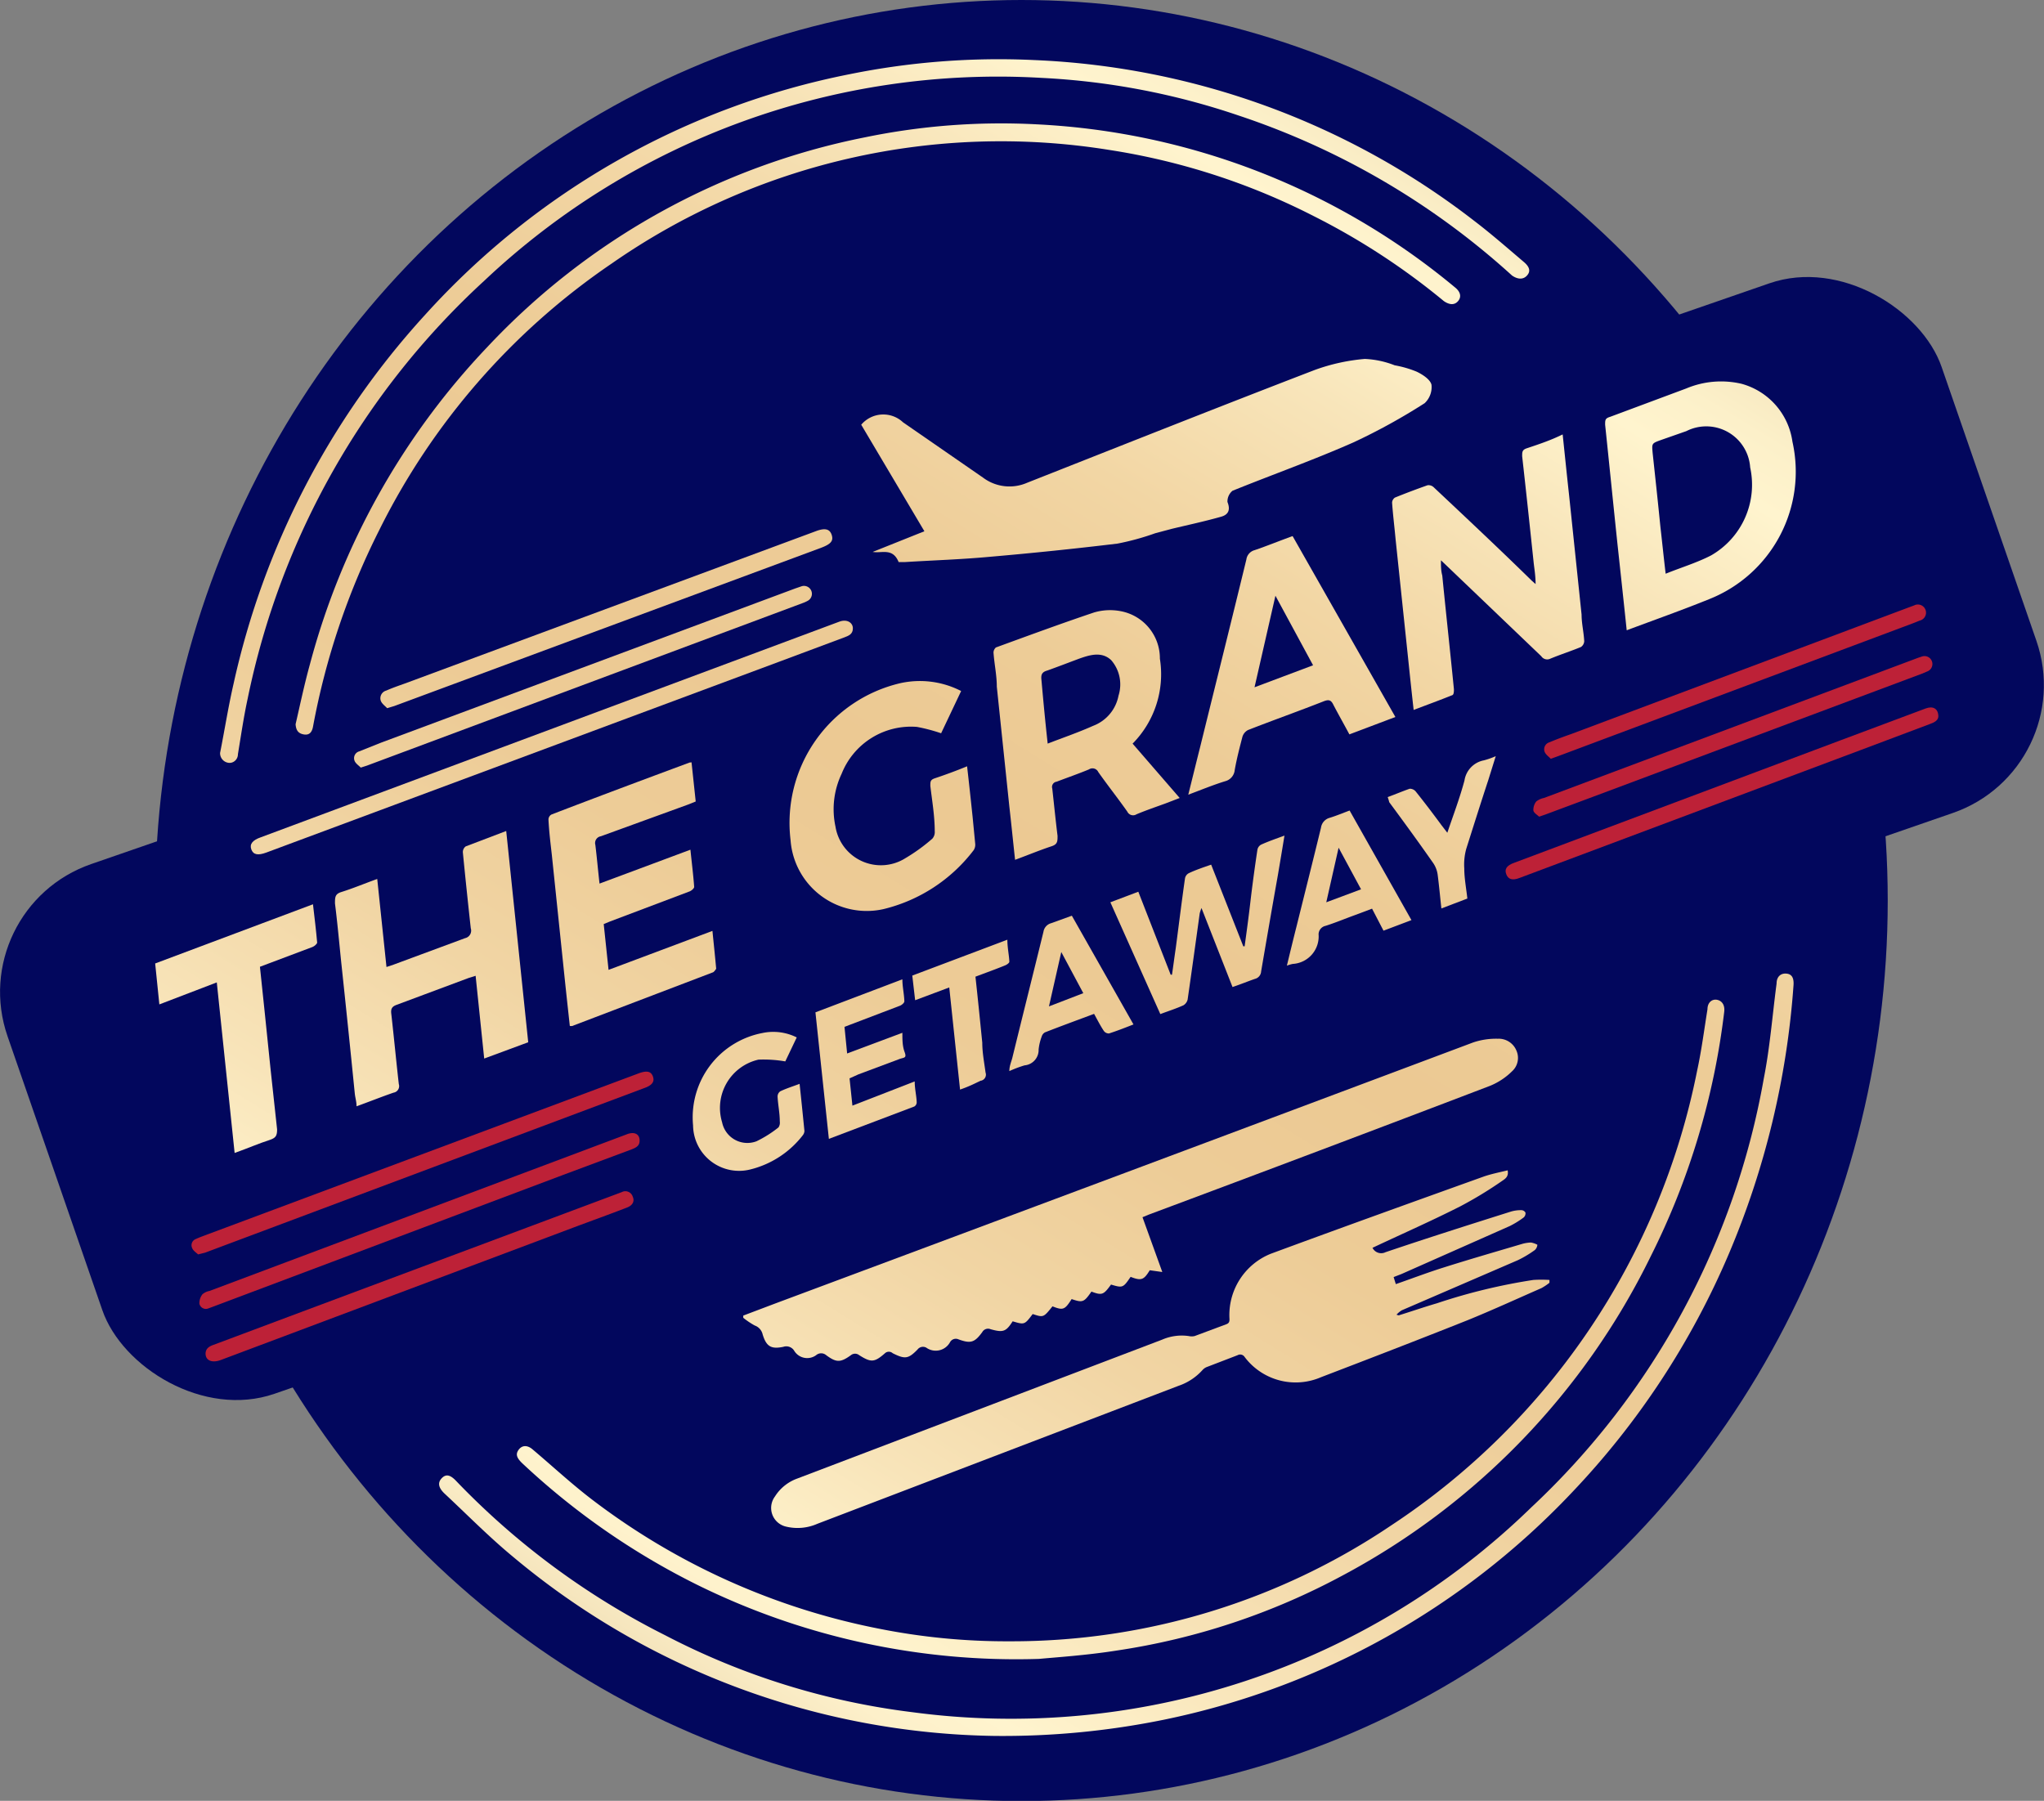<svg xmlns="http://www.w3.org/2000/svg" xmlns:xlink="http://www.w3.org/1999/xlink" viewBox="0 0 92.87 81.83"><rect x="0" y="0" width="92.87" height="81.83" fill="#808080" stroke="none"/><defs><style>.cls-1{fill:#02075d;}.cls-2{fill:url(#linear-gradient);}.cls-3{fill:url(#linear-gradient-2);}.cls-4{fill:url(#linear-gradient-3);}.cls-5{fill:url(#linear-gradient-4);}.cls-6{fill:url(#linear-gradient-5);}.cls-7{fill:url(#linear-gradient-6);}.cls-8{fill:url(#linear-gradient-7);}.cls-9{fill:url(#linear-gradient-8);}.cls-10{fill:url(#linear-gradient-9);}.cls-11{fill:url(#linear-gradient-10);}.cls-12{fill:url(#linear-gradient-11);}.cls-13{fill:url(#linear-gradient-12);}.cls-14{fill:url(#linear-gradient-13);}.cls-15{fill:url(#linear-gradient-14);}.cls-16{fill:url(#linear-gradient-15);}.cls-17{fill:url(#linear-gradient-16);}.cls-18{fill:#bd2137;}.cls-19{fill:url(#linear-gradient-17);}.cls-20{fill:url(#linear-gradient-18);}.cls-21{fill:url(#linear-gradient-19);}.cls-22{fill:url(#linear-gradient-20);}.cls-23{fill:url(#linear-gradient-21);}.cls-24{fill:url(#linear-gradient-22);}.cls-25{fill:url(#linear-gradient-23);}.cls-26{fill:url(#linear-gradient-24);}.cls-27{fill:url(#linear-gradient-25);}.cls-28{fill:url(#linear-gradient-26);}</style><linearGradient id="linear-gradient" x1="85.22" y1="10.56" x2="37.36" y2="88.24" gradientUnits="userSpaceOnUse"><stop offset="0" stop-color="#cfae7e"/><stop offset="0.01" stop-color="#d4b687"/><stop offset="0.05" stop-color="#e7d1a6"/><stop offset="0.08" stop-color="#f4e4bc"/><stop offset="0.12" stop-color="#fcf0c9"/><stop offset="0.15" stop-color="#fff4ce"/><stop offset="0.22" stop-color="#f8e5ba"/><stop offset="0.31" stop-color="#f2d6a4"/><stop offset="0.4" stop-color="#edcc97"/><stop offset="0.49" stop-color="#ecc993"/><stop offset="0.58" stop-color="#edcc97"/><stop offset="0.68" stop-color="#f1d5a4"/><stop offset="0.78" stop-color="#f8e4b9"/><stop offset="0.86" stop-color="#fff4ce"/><stop offset="0.89" stop-color="#fdf0ca"/><stop offset="0.92" stop-color="#f5e5bd"/><stop offset="0.96" stop-color="#e9d3a9"/><stop offset="0.99" stop-color="#d7ba8c"/><stop offset="1" stop-color="#cfae7e"/></linearGradient><linearGradient id="linear-gradient-2" x1="80.13" y1="7.39" x2="32.31" y2="84.99" xlink:href="#linear-gradient"/><linearGradient id="linear-gradient-3" x1="82.39" y1="8.76" x2="34.49" y2="86.48" xlink:href="#linear-gradient"/><linearGradient id="linear-gradient-4" x1="56.86" y1="-7.56" x2="8.99" y2="70.12" xlink:href="#linear-gradient"/><linearGradient id="linear-gradient-5" x1="82.01" y1="8.53" x2="34.13" y2="86.23" xlink:href="#linear-gradient"/><linearGradient id="linear-gradient-6" x1="57.32" y1="-7.25" x2="9.47" y2="70.41" xlink:href="#linear-gradient"/><linearGradient id="linear-gradient-7" x1="79.64" y1="6.54" x2="31.41" y2="84.81" xlink:href="#linear-gradient"/><linearGradient id="linear-gradient-8" x1="84.4" y1="9.57" x2="36.18" y2="87.82" xlink:href="#linear-gradient"/><linearGradient id="linear-gradient-9" x1="69.56" y1="0.15" x2="21.31" y2="78.44" xlink:href="#linear-gradient"/><linearGradient id="linear-gradient-10" x1="53.11" y1="-10.24" x2="4.89" y2="68.03" xlink:href="#linear-gradient"/><linearGradient id="linear-gradient-11" x1="58.14" y1="-7.11" x2="9.87" y2="71.21" xlink:href="#linear-gradient"/><linearGradient id="linear-gradient-12" x1="75.5" y1="3.84" x2="27.21" y2="82.2" xlink:href="#linear-gradient"/><linearGradient id="linear-gradient-13" x1="64.69" y1="-2.87" x2="16.5" y2="75.33" xlink:href="#linear-gradient"/><linearGradient id="linear-gradient-14" x1="47.69" y1="-13.82" x2="-0.64" y2="64.61" xlink:href="#linear-gradient"/><linearGradient id="linear-gradient-15" x1="52.09" y1="-10.33" x2="4.29" y2="67.24" xlink:href="#linear-gradient"/><linearGradient id="linear-gradient-16" x1="77.06" y1="4.97" x2="28.89" y2="83.14" xlink:href="#linear-gradient"/><linearGradient id="linear-gradient-17" x1="51.9" y1="-10.49" x2="4.09" y2="67.1" xlink:href="#linear-gradient"/><linearGradient id="linear-gradient-18" x1="51.49" y1="-10.78" x2="3.68" y2="66.81" xlink:href="#linear-gradient"/><linearGradient id="linear-gradient-19" x1="69.09" y1="-0.19" x2="20.83" y2="78.13" xlink:href="#linear-gradient"/><linearGradient id="linear-gradient-20" x1="81.74" y1="7.78" x2="33.45" y2="86.14" xlink:href="#linear-gradient"/><linearGradient id="linear-gradient-21" x1="74.76" y1="3.35" x2="26.47" y2="81.71" xlink:href="#linear-gradient"/><linearGradient id="linear-gradient-22" x1="66.31" y1="-1.84" x2="18.12" y2="76.36" xlink:href="#linear-gradient"/><linearGradient id="linear-gradient-23" x1="83.24" y1="8.76" x2="34.93" y2="87.16" xlink:href="#linear-gradient"/><linearGradient id="linear-gradient-24" x1="71.2" y1="1.08" x2="22.87" y2="79.51" xlink:href="#linear-gradient"/><linearGradient id="linear-gradient-25" x1="65" y1="-2.37" x2="17.25" y2="75.12" xlink:href="#linear-gradient"/><linearGradient id="linear-gradient-26" x1="82.74" y1="8.94" x2="34.98" y2="86.44" xlink:href="#linear-gradient"/></defs><g id="Layer_2" data-name="Layer 2"><g id="Layer_3" data-name="Layer 3"><rect class="cls-1" x="-0.06" y="25.37" width="92.99" height="25.47" rx="6.15" transform="translate(-9.91 17.28) rotate(-19.09)"/><ellipse class="cls-1" cx="46.41" cy="40.92" rx="39.36" ry="40.92"/><path class="cls-2" d="M63.55,59.77c.58-.18,1.16-.38,1.74-.55a26.38,26.38,0,0,1,4.38-1.06,5.93,5.93,0,0,1,.73,0l0,.13a2.82,2.82,0,0,1-.36.24c-1.12.49-2.23,1-3.36,1.46-2.21.88-4.44,1.74-6.66,2.59a2.9,2.9,0,0,1-3.47-.92.24.24,0,0,0-.32-.08l-1.38.53a.52.52,0,0,0-.21.14,2.57,2.57,0,0,1-1.09.72L37.14,69.24a2.23,2.23,0,0,1-1.42.13A.87.87,0,0,1,35.21,68a2,2,0,0,1,1-.81l9.3-3.54,7.3-2.78a2.24,2.24,0,0,1,1.2-.16.61.61,0,0,0,.27,0l1.42-.53c.15-.05.17-.13.16-.28a3,3,0,0,1,1.88-2.93c3.22-1.19,6.45-2.35,9.68-3.51.35-.12.71-.19,1.08-.28.06.29-.12.39-.25.48a18.32,18.32,0,0,1-1.89,1.15c-1.26.64-2.55,1.21-3.83,1.81l-.17.08a.44.44,0,0,0,.59.2c1.89-.64,3.78-1.24,5.68-1.84a1.55,1.55,0,0,1,.48-.07.22.22,0,0,1,.2.11.25.25,0,0,1-.08.22,4.12,4.12,0,0,1-.63.39l-4.92,2.18-.36.14.1.32c.75-.26,1.48-.54,2.22-.77,1.17-.37,2.35-.71,3.53-1.06a1.67,1.67,0,0,1,.39-.06,1,1,0,0,1,.29.1c0,.09-.06.21-.14.26a5,5,0,0,1-.74.44l-5.28,2.28a1.11,1.11,0,0,0-.24.2Z"/><path class="cls-3" d="M51.91,55.31l.9,2.49-.57-.08c-.27.44-.38.49-.87.3-.34.5-.36.51-.89.35-.34.47-.41.5-.89.32-.34.49-.4.51-.9.34-.31.49-.39.52-.87.33-.41.51-.41.51-.9.35-.37.49-.37.49-.91.33-.3.47-.43.52-1,.36a.3.3,0,0,0-.38.13c-.35.48-.53.53-1.08.33a.3.3,0,0,0-.38.12.74.74,0,0,1-1.08.26.31.31,0,0,0-.4.08c-.42.43-.57.45-1.13.17a.26.26,0,0,0-.35,0c-.48.42-.63.43-1.17.09a.3.3,0,0,0-.38,0c-.47.34-.66.34-1.12,0a.35.35,0,0,0-.46,0,.69.69,0,0,1-1-.21.42.42,0,0,0-.49-.17c-.54.11-.77,0-.94-.57a.56.56,0,0,0-.36-.4,3.64,3.64,0,0,1-.52-.35l0-.1,1.48-.56Q51.1,53.31,66.93,47.37a3.24,3.24,0,0,1,1.12-.17.87.87,0,0,1,.85.54.82.82,0,0,1-.2.94,3.07,3.07,0,0,1-1,.66Q60,52.28,52.2,55.19Z"/><path class="cls-4" d="M45.19,78.88a34.83,34.83,0,0,1-21.88-8.14c-1.09-.9-2.08-1.91-3.12-2.88-.28-.27-.31-.5-.11-.7s.4-.13.66.15a34.77,34.77,0,0,0,9.49,7A33,33,0,0,0,41.44,77.8a33.88,33.88,0,0,0,28.14-9.31A35,35,0,0,0,80.14,49c.28-1.42.39-2.87.58-4.31,0-.31.19-.47.44-.45s.35.19.33.52A38.14,38.14,0,0,1,78.54,57a36.3,36.3,0,0,1-7.12,10.82A35.26,35.26,0,0,1,52.9,78.14,36.62,36.62,0,0,1,45.19,78.88Z"/><path class="cls-5" d="M10,34.21c.2-1,.37-2.09.61-3.13A36.47,36.47,0,0,1,19.32,14.3,35.19,35.19,0,0,1,38.61,3.37,34.12,34.12,0,0,1,47,2.73a35,35,0,0,1,20,7.32c.76.58,1.49,1.22,2.22,1.84.29.24.33.44.16.63s-.42.18-.68,0A34.77,34.77,0,0,0,56.25,5.24a32.75,32.75,0,0,0-8.91-1.7A34,34,0,0,0,22,12.76a35.41,35.41,0,0,0-10.75,19c-.18.83-.3,1.67-.44,2.51,0,.26-.23.43-.44.39A.44.44,0,0,1,10,34.21Z"/><path class="cls-6" d="M47.21,75.38A32.74,32.74,0,0,1,31.65,72a33.09,33.09,0,0,1-7.9-5.49c-.29-.27-.33-.44-.18-.64s.39-.22.64,0c.9.76,1.76,1.56,2.69,2.27a31.44,31.44,0,0,0,13,5.86,29.62,29.62,0,0,0,6,.58,30.85,30.85,0,0,0,17.33-5.28A32.26,32.26,0,0,0,77.11,48.65c.2-.92.32-1.86.47-2.79,0-.31.21-.47.43-.43s.37.23.33.55A33.62,33.62,0,0,1,75,57.09a32.7,32.7,0,0,1-14,14.5A31.34,31.34,0,0,1,50.74,75C49.35,75.22,47.94,75.31,47.21,75.38Z"/><path class="cls-7" d="M13.43,32.91c.21-.91.4-1.82.65-2.72a33.32,33.32,0,0,1,8.07-14.43A32.07,32.07,0,0,1,39.3,6.24a30.59,30.59,0,0,1,7.81-.59,32.18,32.18,0,0,1,19,7.41c.25.2.3.43.14.62s-.39.18-.65,0a31.47,31.47,0,0,0-5.93-3.87,30.63,30.63,0,0,0-9.29-3,30.94,30.94,0,0,0-22.58,5.16A31.65,31.65,0,0,0,17.22,24.11a33.27,33.27,0,0,0-3,8.92c-.05.25-.17.39-.43.34S13.45,33.16,13.43,32.91Z"/><path class="cls-8" d="M71,19.74c.1.94.19,1.84.29,2.74l.57,5.45c0,.4.1.8.12,1.21a.34.34,0,0,1-.15.26c-.46.19-.93.34-1.39.53a.32.32,0,0,1-.41-.11l-4.39-4.2-.17-.16c0,.26,0,.47.06.69.17,1.72.36,3.45.53,5.17,0,.09,0,.25-.08.27-.57.23-1.15.44-1.75.67-.09-.8-.17-1.56-.25-2.33l-.57-5.42c-.05-.55-.12-1.11-.16-1.67a.29.29,0,0,1,.13-.23c.49-.2,1-.39,1.48-.56a.34.34,0,0,1,.29.1c1.49,1.4,3,2.82,4.44,4.23l.18.16c0-.39-.06-.71-.09-1-.17-1.61-.34-3.21-.52-4.81,0-.19,0-.29.21-.36C70,20.16,70.47,20,71,19.74Z"/><path class="cls-9" d="M73.91,28.64c-.14-1.34-.28-2.63-.42-3.92-.19-1.81-.37-3.61-.56-5.42,0-.22,0-.29.23-.36l3.46-1.29a4.08,4.08,0,0,1,2.51-.21,3.18,3.18,0,0,1,2.31,2.63,6.23,6.23,0,0,1-3.77,7.15C76.44,27.72,75.19,28.16,73.91,28.64Zm1.77-2.57c.72-.29,1.42-.5,2.06-.83a3.7,3.7,0,0,0,1.78-4,2,2,0,0,0-2.9-1.65L75.45,20c-.41.15-.4.15-.36.6.12,1.11.24,2.22.35,3.33C75.52,24.62,75.59,25.32,75.68,26.07Z"/><path class="cls-10" d="M51.46,33.79l2.14,2.47-.65.25c-.44.16-.88.31-1.31.49a.29.29,0,0,1-.42-.12c-.43-.61-.89-1.19-1.32-1.8a.29.29,0,0,0-.42-.12c-.48.2-1,.38-1.47.56a.24.24,0,0,0-.2.31c.08.71.15,1.43.24,2.15,0,.26,0,.39-.29.48-.54.18-1.07.4-1.64.61-.09-.83-.17-1.63-.26-2.42l-.57-5.45c0-.52-.11-1-.15-1.55a.32.32,0,0,1,.11-.23c1.48-.54,3-1.1,4.46-1.59a2.56,2.56,0,0,1,1.2-.06,2.18,2.18,0,0,1,1.79,2.16A4.48,4.48,0,0,1,51.46,33.79Zm-3.86,0c.7-.27,1.4-.51,2.07-.81a1.83,1.83,0,0,0,1.15-1.37A1.68,1.68,0,0,0,50.49,30c-.44-.42-1-.23-1.46-.07h0c-.48.18-1,.38-1.45.54-.25.07-.29.2-.26.44C47.4,31.82,47.49,32.77,47.6,33.77Z"/><path class="cls-11" d="M24,47.36l-2,.74-.39-3.76-.32.1-3.27,1.22c-.22.08-.27.19-.24.42.12,1.06.22,2.12.34,3.18a.3.3,0,0,1-.24.39c-.55.19-1.1.41-1.68.62,0-.21-.06-.39-.08-.58q-.3-3-.62-6c-.09-.88-.17-1.76-.28-2.64,0-.28,0-.43.3-.52.54-.17,1.06-.39,1.62-.59l.42,4,.33-.11,3.24-1.2a.35.35,0,0,0,.26-.45q-.19-1.72-.36-3.45a.32.32,0,0,1,.13-.27L23,37.76Z"/><path class="cls-12" d="M31.42,34.64l.19,1.78-.35.14L27.3,38a.31.31,0,0,0-.25.39c.07.57.12,1.15.19,1.76l4.13-1.54c.06.59.13,1.14.17,1.69,0,.07-.13.18-.22.21l-3.6,1.36-.29.12.22,2.08,4.72-1.77c.06.6.12,1.16.17,1.72,0,0-.08.13-.14.16L26,46.62a.4.4,0,0,1-.11,0c-.11-1-.21-1.93-.31-2.9l-.51-4.9c-.06-.53-.12-1-.15-1.58a.26.26,0,0,1,.14-.23c2.08-.8,4.17-1.58,6.27-2.36Z"/><path class="cls-13" d="M58.73,24.36l4.67,8.22-2.09.79c-.24-.45-.49-.89-.72-1.33-.1-.21-.19-.27-.43-.18-1.14.45-2.3.86-3.45,1.31a.51.51,0,0,0-.26.31c-.13.5-.26,1-.35,1.51a.58.58,0,0,1-.44.51c-.55.17-1.08.39-1.67.61.19-.76.36-1.46.54-2.17.7-2.84,1.41-5.68,2.1-8.52A.51.51,0,0,1,57,25C57.56,24.81,58.12,24.58,58.73,24.36ZM57,31.23l2.66-1-1.71-3.16Z"/><path class="cls-14" d="M43.67,31.4l-.91,1.92a7.79,7.79,0,0,0-1.1-.29,3.39,3.39,0,0,0-3.42,2.13,3.75,3.75,0,0,0-.28,2.4A2.09,2.09,0,0,0,41.13,39a8.18,8.18,0,0,0,1.23-.89.45.45,0,0,0,.11-.34c0-.69-.12-1.38-.2-2.06,0-.19,0-.27.19-.34.48-.16,1-.35,1.48-.55.09.78.17,1.53.25,2.29l.12,1.24a.45.45,0,0,1-.07.28,7.31,7.31,0,0,1-4.1,2.68,3.47,3.47,0,0,1-4.22-3.13,6.52,6.52,0,0,1,5-7.14A4.1,4.1,0,0,1,43.67,31.4Z"/><path class="cls-15" d="M9.85,44.64l-2.61,1-.19-1.86,7.17-2.69c.07.6.14,1.17.19,1.74,0,.06-.13.17-.21.2l-2.39.9.21,2c.18,1.8.37,3.59.57,5.39,0,.27-.05.38-.31.47-.53.17-1,.38-1.62.6Z"/><path class="cls-16" d="M38.75,28.56c0,.25-.19.33-.38.4l-3,1.12L12.1,38.74c-.38.14-.59.1-.68-.14s.05-.42.42-.55l26.29-9.8C38.5,28.11,38.76,28.31,38.75,28.56Z"/><path class="cls-17" d="M56,44.85l-1.41-3.59a2.16,2.16,0,0,0-.08.24c-.18,1.3-.36,2.61-.55,3.92a.42.42,0,0,1-.19.26c-.33.15-.68.26-1.05.4L50.45,41l1.27-.48,1.47,3.77h.06c.06-.4.11-.8.17-1.2.14-1.06.27-2.12.42-3.17a.33.33,0,0,1,.19-.25c.3-.14.62-.25,1-.38L56.49,43h.06c.09-.65.18-1.31.26-2s.2-1.59.32-2.38a.33.33,0,0,1,.17-.24c.33-.15.68-.27,1.06-.41-.1.62-.2,1.21-.3,1.8-.26,1.46-.51,2.91-.76,4.37a.37.37,0,0,1-.28.34C56.7,44.59,56.39,44.72,56,44.85Z"/><path class="cls-18" d="M9,57c-.08-.08-.22-.16-.27-.29a.3.3,0,0,1,.17-.41c.17-.08.35-.14.53-.21L29,48.78c.37-.14.57-.11.66.12s0,.41-.41.55L9.32,56.92Z"/><path class="cls-19" d="M16.39,34.88c-.08-.09-.23-.18-.28-.31a.32.32,0,0,1,.22-.43l1-.4,18.8-7,.29-.1a.36.36,0,0,1,.28.66,1.47,1.47,0,0,1-.22.1L16.67,34.79Z"/><path class="cls-18" d="M29.06,51.84c0,.24-.19.32-.37.39l-3.11,1.16-15.94,6-.19.07a.3.3,0,0,1-.39-.22.65.65,0,0,1,.14-.43.68.68,0,0,1,.32-.15l18.94-7.11C28.82,51.4,29.07,51.53,29.06,51.84Z"/><path class="cls-18" d="M88.07,32.54c0,.19-.17.28-.36.35l-3.19,1.2-15.47,5.8c-.33.13-.52.07-.61-.16s0-.4.37-.53l14.84-5.57,3.85-1.44C87.83,32.07,88.06,32.2,88.07,32.54Z"/><path class="cls-18" d="M9.34,61.52c0-.24.16-.34.36-.41l3.39-1.27,15-5.61.16-.06a.35.35,0,0,1,.5.21c.09.2,0,.39-.26.49-.8.31-1.61.6-2.41.9L10,61.81C9.61,61.94,9.35,61.81,9.34,61.52Z"/><path class="cls-20" d="M17.59,32.18c-.09-.1-.24-.2-.29-.34a.36.36,0,0,1,.25-.46c.27-.12.56-.22.84-.32l18.67-6.92c.42-.16.64-.11.73.17s-.06.42-.48.58L17.92,32.08Z"/><path class="cls-21" d="M41.56,49.14c0,.34.08.64.09.94a.22.22,0,0,1-.11.2l-3.88,1.47L37.05,46,41,44.5c0,.34.08.66.09,1,0,.07-.12.17-.2.2l-2.31.88-.21.08.12,1.21L41,46.93c0,.31,0,.6.1.87s0,.25-.2.31L39,48.82,38.6,49l.13,1.24Z"/><path class="cls-18" d="M69.93,37.11c-.08-.08-.24-.17-.26-.28a.61.61,0,0,1,.13-.41.81.81,0,0,1,.35-.16l17-6.37.18-.06a.36.36,0,0,1,.26.67l-.26.11L72.42,36.19l-2.2.82Z"/><path class="cls-22" d="M64.13,41.81l-1.27.48-.52-1-.8.3c-.44.16-.87.34-1.31.48a.4.4,0,0,0-.32.38,1.25,1.25,0,0,1-1.17,1.35,1.5,1.5,0,0,0-.27.08c.15-.62.29-1.2.44-1.79.37-1.49.75-3,1.11-4.48a.54.54,0,0,1,.4-.45c.29-.09.58-.21.9-.33Zm-3.31-3.29L60.26,41l1.58-.59Z"/><path class="cls-23" d="M48.7,41.61l2.8,4.94c-.38.15-.74.29-1.11.41a.28.28,0,0,1-.24-.12c-.16-.24-.29-.5-.44-.77-.75.28-1.49.55-2.23.84a.32.32,0,0,0-.15.19,2.41,2.41,0,0,0-.14.59.7.7,0,0,1-.64.72,5.53,5.53,0,0,0-.69.26c0-.22.08-.4.13-.58.47-1.92.95-3.83,1.42-5.75a.48.48,0,0,1,.35-.39Zm.52,3.52-1-1.87-.56,2.47Z"/><path class="cls-18" d="M70.46,34.48c-.09-.1-.23-.19-.28-.32a.33.33,0,0,1,.22-.43c.33-.14.66-.26,1-.38l15.38-5.77.19-.07a.37.37,0,1,1,.25.69c-.36.15-.73.28-1.1.42l-15.3,5.73Z"/><path class="cls-24" d="M36.2,47.14l-.52,1.09a5.73,5.73,0,0,0-1.22-.08A2.25,2.25,0,0,0,32.81,51a1.17,1.17,0,0,0,1.56.86,5.27,5.27,0,0,0,1-.63.38.38,0,0,0,.06-.27c0-.38-.08-.75-.1-1.12a.29.29,0,0,1,.12-.25c.27-.13.56-.22.88-.34.08.74.15,1.44.22,2.14a.34.34,0,0,1-.07.19,4.32,4.32,0,0,1-2.39,1.56,2.09,2.09,0,0,1-2.6-2,3.9,3.9,0,0,1,3.15-4.2A2.38,2.38,0,0,1,36.2,47.14Z"/><path class="cls-25" d="M63.05,36.22c.38-.14.71-.28,1-.38a.35.35,0,0,1,.27.12c.4.5.78,1,1.17,1.53l.27.35c.28-.83.57-1.59.78-2.38a1.1,1.1,0,0,1,.88-.91,3.55,3.55,0,0,0,.54-.19l-.34,1.09c-.33,1-.67,2.08-1,3.12a2.67,2.67,0,0,0-.09.89c0,.45.09.91.14,1.37l-1.18.45c-.06-.54-.1-1-.17-1.54a1.23,1.23,0,0,0-.2-.52c-.65-.93-1.32-1.85-2-2.77A1.76,1.76,0,0,0,63.05,36.22Z"/><path class="cls-26" d="M43.62,49.51l-.49-4.64-1.55.58-.13-1.12,4.32-1.63c0,.37.08.71.09,1,0,.06-.12.14-.2.17-.44.18-.89.34-1.34.51.11,1,.21,2,.31,3,0,.45.09.91.15,1.36a.28.28,0,0,1-.23.37C44.24,49.26,44,49.38,43.62,49.51Z"/><path class="cls-27" d="M39.65,25.08,42,24.14,39.13,19.3a1.31,1.31,0,0,1,1.9-.11l3.63,2.51a2,2,0,0,0,2,.24c4.36-1.72,8.71-3.45,13.08-5.13a8.78,8.78,0,0,1,2.27-.5,4.2,4.2,0,0,1,1.36.29,4.79,4.79,0,0,1,1,.29c.27.13.61.35.67.59a1,1,0,0,1-.31.84,27.48,27.48,0,0,1-3.23,1.78c-1.81.8-3.67,1.46-5.5,2.2a.63.63,0,0,0-.23.51c.16.4,0,.59-.29.67-.74.21-1.49.37-2.24.55l-.75.2a11.74,11.74,0,0,1-1.71.47q-2.9.35-5.8.6c-1.28.12-2.57.16-3.86.24-.1,0-.27,0-.29,0C40.56,24.88,40.07,25.15,39.65,25.08Z"/><path class="cls-28" d="M62.45,42l0,0h-.11a.23.23,0,0,1,0,0Z"/></g></g></svg>
